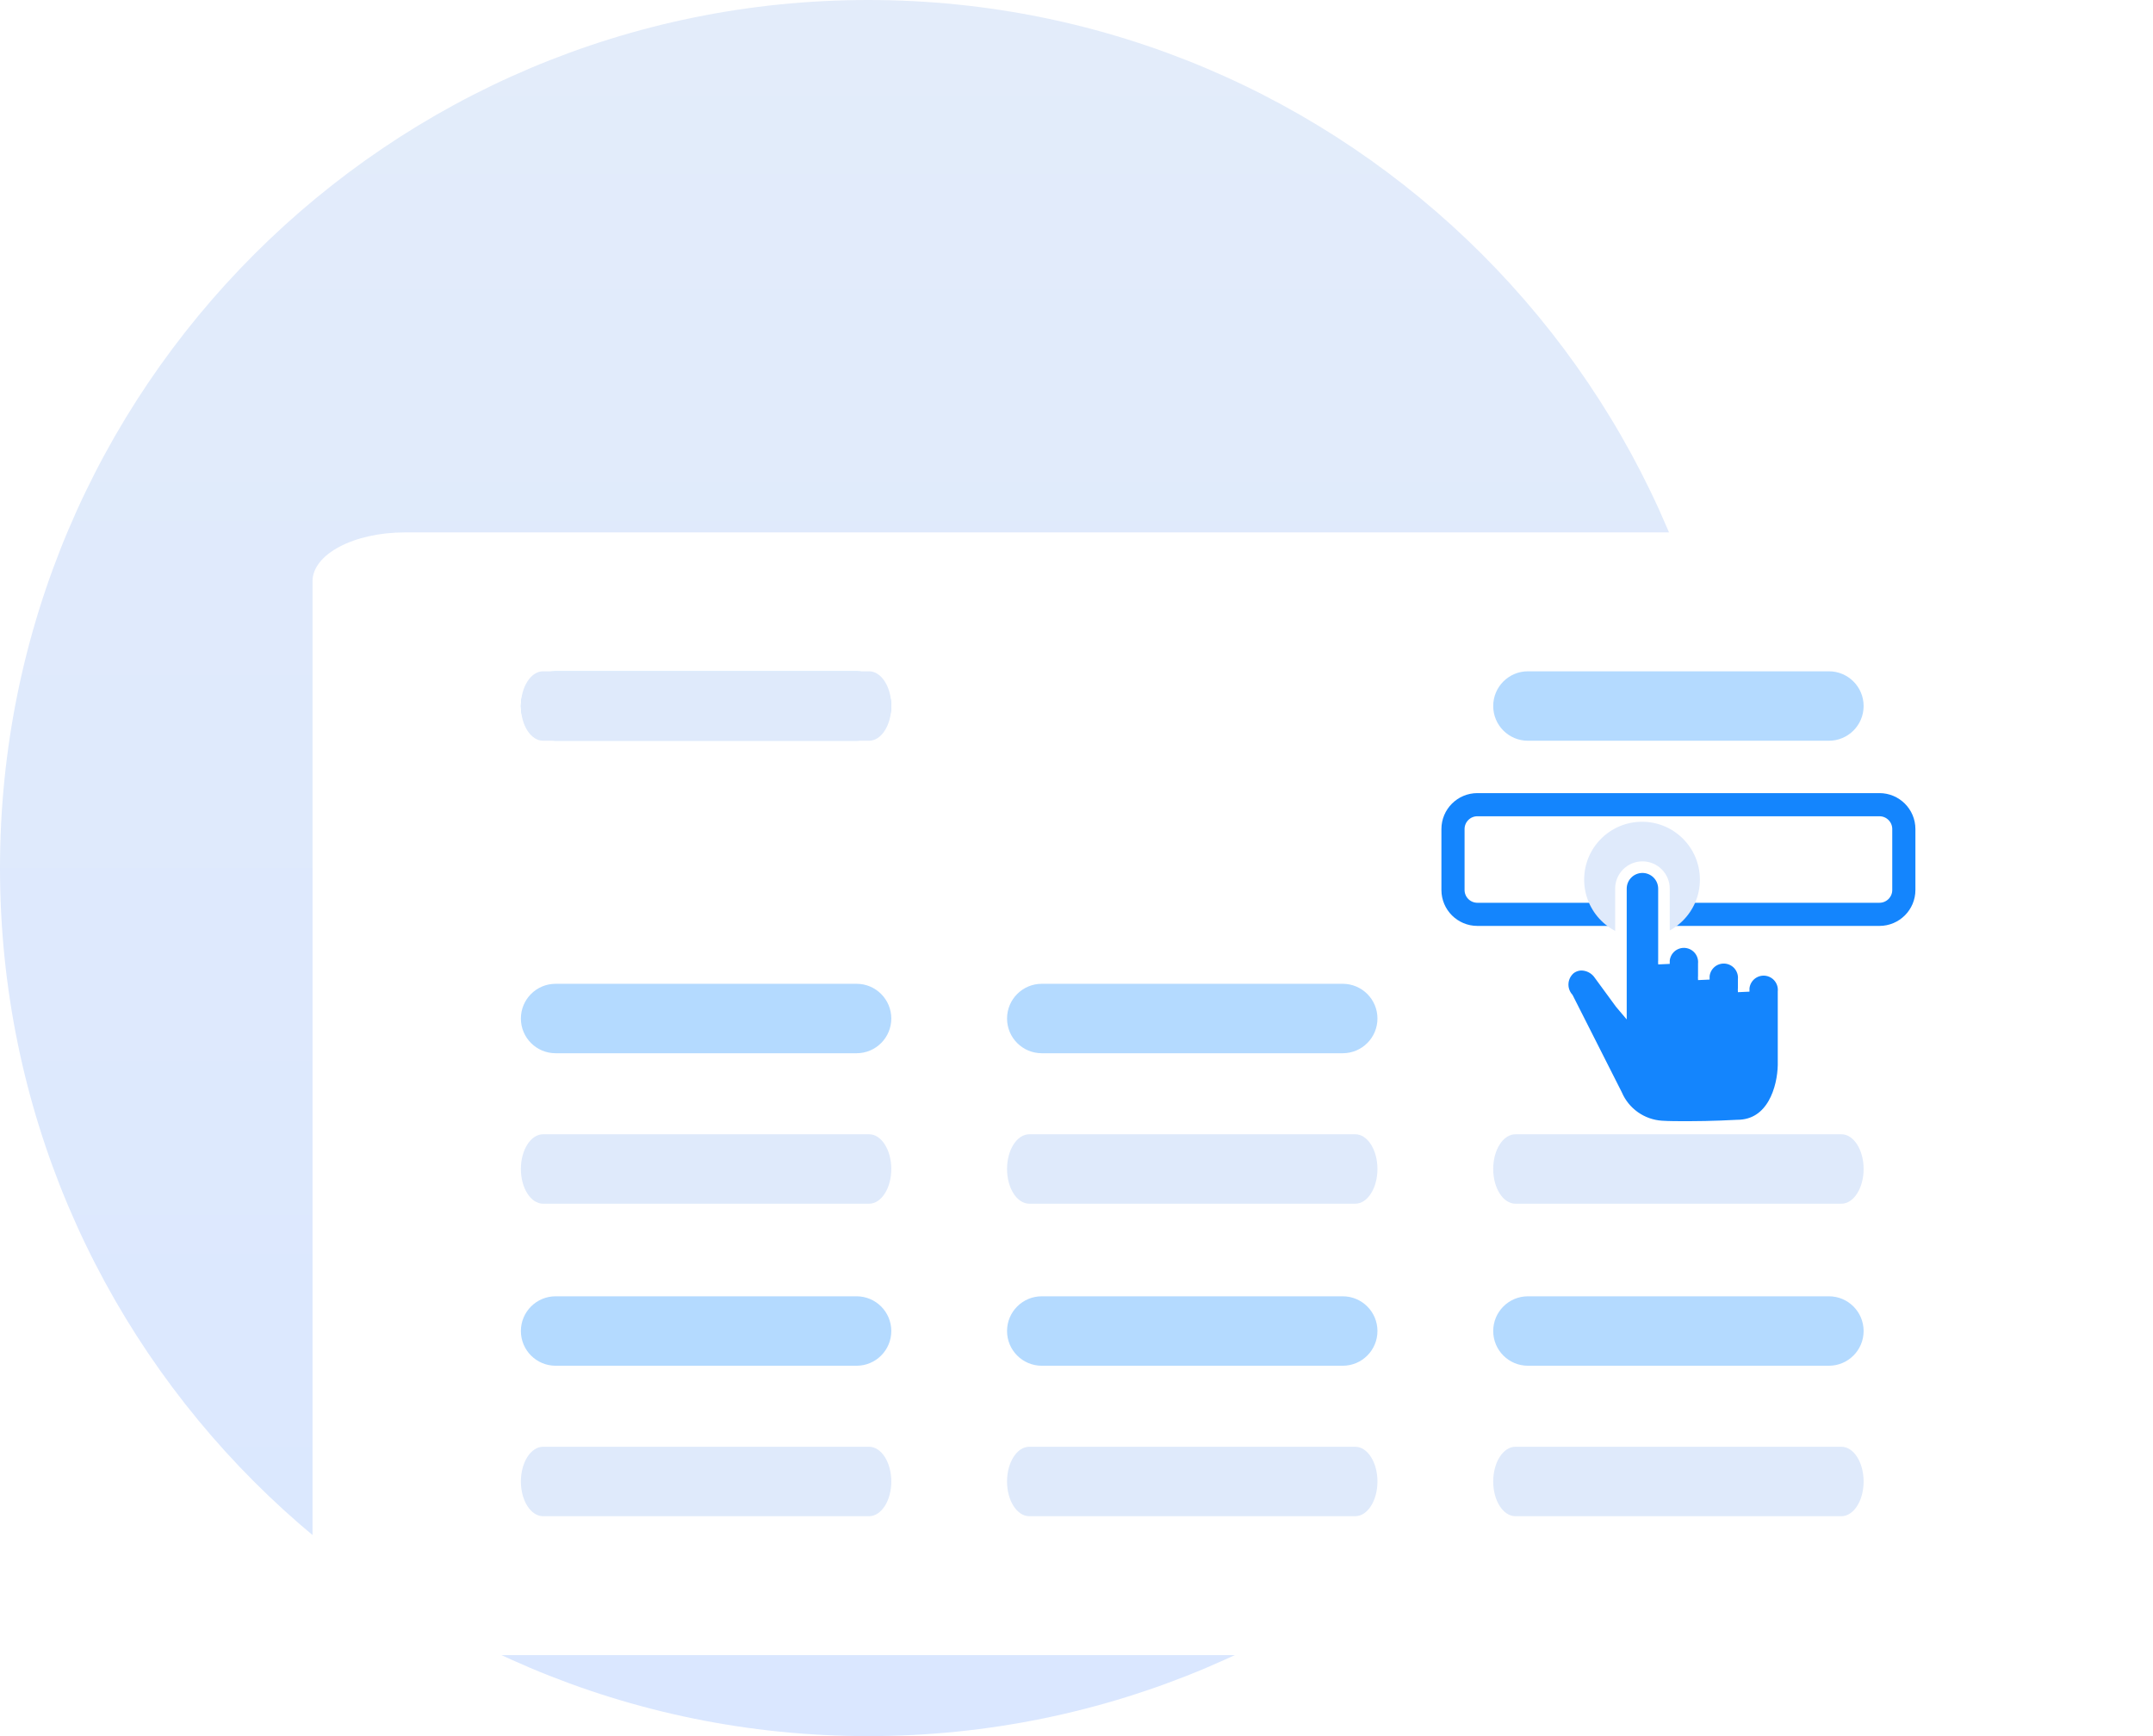<svg width="186" height="150" viewBox="0 0 186 150" fill="none" xmlns="http://www.w3.org/2000/svg">
<path d="M75 150C116.421 150 150 116.421 150 75C150 33.579 116.421 0 75 0C33.579 0 0 33.579 0 75C0 116.421 33.579 150 75 150Z" fill="url(#paint0_linear_5689_227784)"/>
<g filter="url(#filter0_d_5689_227784)">
<path d="M172.031 43H34.969C30.568 43 27 44.888 27 47.217V135.783C27 138.112 30.568 140 34.969 140H172.031C176.432 140 180 138.112 180 135.783V47.217C180 44.888 176.432 43 172.031 43Z" fill="white"/>
</g>
<path d="M74 58H48C46.343 58 45 59.343 45 61C45 62.657 46.343 64 48 64H74C75.657 64 77 62.657 77 61C77 59.343 75.657 58 74 58Z" fill="#B4DAFF"/>
<path d="M75.08 58H46.92C45.86 58 45 59.343 45 61C45 62.657 45.86 64 46.92 64H75.08C76.14 64 77 62.657 77 61C77 59.343 76.14 58 75.08 58Z" fill="#DFEAFB"/>
<path d="M74 85H48C46.343 85 45 86.343 45 88C45 89.657 46.343 91 48 91H74C75.657 91 77 89.657 77 88C77 86.343 75.657 85 74 85Z" fill="#B4DAFF"/>
<path d="M75.08 98H46.92C45.86 98 45 99.343 45 101C45 102.657 45.86 104 46.92 104H75.08C76.14 104 77 102.657 77 101C77 99.343 76.14 98 75.08 98Z" fill="#DFEAFB"/>
<path d="M74 112H48C46.343 112 45 113.343 45 115C45 116.657 46.343 118 48 118H74C75.657 118 77 116.657 77 115C77 113.343 75.657 112 74 112Z" fill="#B4DAFF"/>
<path d="M75.08 125H46.92C45.86 125 45 126.343 45 128C45 129.657 45.86 131 46.92 131H75.08C76.14 131 77 129.657 77 128C77 126.343 76.14 125 75.08 125Z" fill="#DFEAFB"/>
<path d="M116 85H90C88.343 85 87 86.343 87 88C87 89.657 88.343 91 90 91H116C117.657 91 119 89.657 119 88C119 86.343 117.657 85 116 85Z" fill="#B4DAFF"/>
<path d="M117.08 98H88.92C87.86 98 87 99.343 87 101C87 102.657 87.86 104 88.92 104H117.08C118.14 104 119 102.657 119 101C119 99.343 118.14 98 117.08 98Z" fill="#DFEAFB"/>
<path d="M116 112H90C88.343 112 87 113.343 87 115C87 116.657 88.343 118 90 118H116C117.657 118 119 116.657 119 115C119 113.343 117.657 112 116 112Z" fill="#B4DAFF"/>
<path d="M117.08 125H88.92C87.86 125 87 126.343 87 128C87 129.657 87.86 131 88.92 131H117.08C118.14 131 119 129.657 119 128C119 126.343 118.14 125 117.08 125Z" fill="#DFEAFB"/>
<path d="M158 58H132C130.343 58 129 59.343 129 61C129 62.657 130.343 64 132 64H158C159.657 64 161 62.657 161 61C161 59.343 159.657 58 158 58Z" fill="#B4DAFF"/>
<path d="M159.08 98H130.92C129.86 98 129 99.343 129 101C129 102.657 129.86 104 130.92 104H159.08C160.14 104 161 102.657 161 101C161 99.343 160.14 98 159.08 98Z" fill="#DFEAFB"/>
<path d="M158 112H132C130.343 112 129 113.343 129 115C129 116.657 130.343 118 132 118H158C159.657 118 161 116.657 161 115C161 113.343 159.657 112 158 112Z" fill="#B4DAFF"/>
<path d="M159.08 125H130.92C129.86 125 129 126.343 129 128C129 129.657 129.86 131 130.92 131H159.08C160.14 131 161 129.657 161 128C161 126.343 160.14 125 159.08 125Z" fill="#DFEAFB"/>
<path d="M162.368 69.525H127.632C126.469 69.525 125.526 70.468 125.526 71.631V76.894C125.526 78.056 126.469 78.999 127.632 78.999H162.368C163.531 78.999 164.474 78.056 164.474 76.894V71.631C164.474 70.468 163.531 69.525 162.368 69.525Z" stroke="#1485FD" stroke-width="2"/>
<path d="M141.857 81C144.619 81 146.857 78.761 146.857 76C146.857 73.239 144.619 71 141.857 71C139.096 71 136.857 73.239 136.857 76C136.857 78.761 139.096 81 141.857 81Z" fill="#DFEAFB"/>
<path d="M145.765 97.37C144.965 97.37 144.218 97.37 143.538 97.327C142.7 97.271 141.894 96.984 141.209 96.499C140.524 96.014 139.985 95.35 139.654 94.578L135.435 86.24C135.125 85.88 134.971 85.412 135.005 84.938C135.039 84.465 135.259 84.024 135.617 83.711C135.91 83.476 136.275 83.349 136.652 83.352C136.928 83.36 137.2 83.428 137.448 83.552C137.696 83.675 137.915 83.851 138.089 84.066L140.005 86.681L140.034 86.715V76.78C140.034 76.287 140.229 75.815 140.578 75.466C140.926 75.118 141.399 74.922 141.892 74.922C142.385 74.922 142.858 75.118 143.206 75.466C143.555 75.815 143.751 76.287 143.751 76.78V83.28C143.729 83.041 143.757 82.8 143.834 82.573C143.911 82.345 144.034 82.136 144.196 81.959C144.358 81.781 144.555 81.64 144.775 81.543C144.995 81.446 145.232 81.396 145.473 81.396C145.713 81.396 145.95 81.446 146.17 81.543C146.39 81.64 146.587 81.781 146.749 81.959C146.911 82.136 147.034 82.345 147.111 82.573C147.188 82.8 147.216 83.041 147.195 83.28V84.635C147.173 84.396 147.201 84.155 147.278 83.928C147.355 83.7 147.478 83.491 147.64 83.314C147.802 83.136 147.999 82.995 148.219 82.898C148.439 82.801 148.676 82.751 148.917 82.751C149.157 82.751 149.394 82.801 149.614 82.898C149.834 82.995 150.031 83.136 150.193 83.314C150.355 83.491 150.478 83.7 150.555 83.928C150.632 84.155 150.66 84.396 150.639 84.635V85.679C150.617 85.44 150.645 85.199 150.722 84.972C150.799 84.744 150.922 84.535 151.084 84.358C151.246 84.18 151.443 84.039 151.663 83.942C151.883 83.845 152.12 83.795 152.361 83.795C152.601 83.795 152.838 83.845 153.058 83.942C153.278 84.039 153.475 84.18 153.637 84.358C153.799 84.535 153.922 84.744 153.999 84.972C154.076 85.199 154.104 85.44 154.083 85.679V92.016C154.049 93.965 153.168 97.251 150.069 97.251C149.844 97.261 147.938 97.371 145.769 97.371L145.765 97.37Z" fill="#1485FD" stroke="white"/>
<defs>
<filter id="filter0_d_5689_227784" x="21" y="40" width="165" height="109" filterUnits="userSpaceOnUse" color-interpolation-filters="sRGB">
<feFlood flood-opacity="0" result="BackgroundImageFix"/>
<feColorMatrix in="SourceAlpha" type="matrix" values="0 0 0 0 0 0 0 0 0 0 0 0 0 0 0 0 0 0 127 0" result="hardAlpha"/>
<feOffset dy="3"/>
<feGaussianBlur stdDeviation="3"/>
<feColorMatrix type="matrix" values="0 0 0 0 0.788 0 0 0 0 0.804 0 0 0 0 0.851 0 0 0 0.349 0"/>
<feBlend mode="normal" in2="BackgroundImageFix" result="effect1_dropShadow_5689_227784"/>
<feBlend mode="normal" in="SourceGraphic" in2="effect1_dropShadow_5689_227784" result="shape"/>
</filter>
<linearGradient id="paint0_linear_5689_227784" x1="75" y1="0" x2="75" y2="150" gradientUnits="userSpaceOnUse">
<stop stop-color="#E3ECFA"/>
<stop offset="1" stop-color="#DAE7FF"/>
</linearGradient>
</defs>
</svg>
